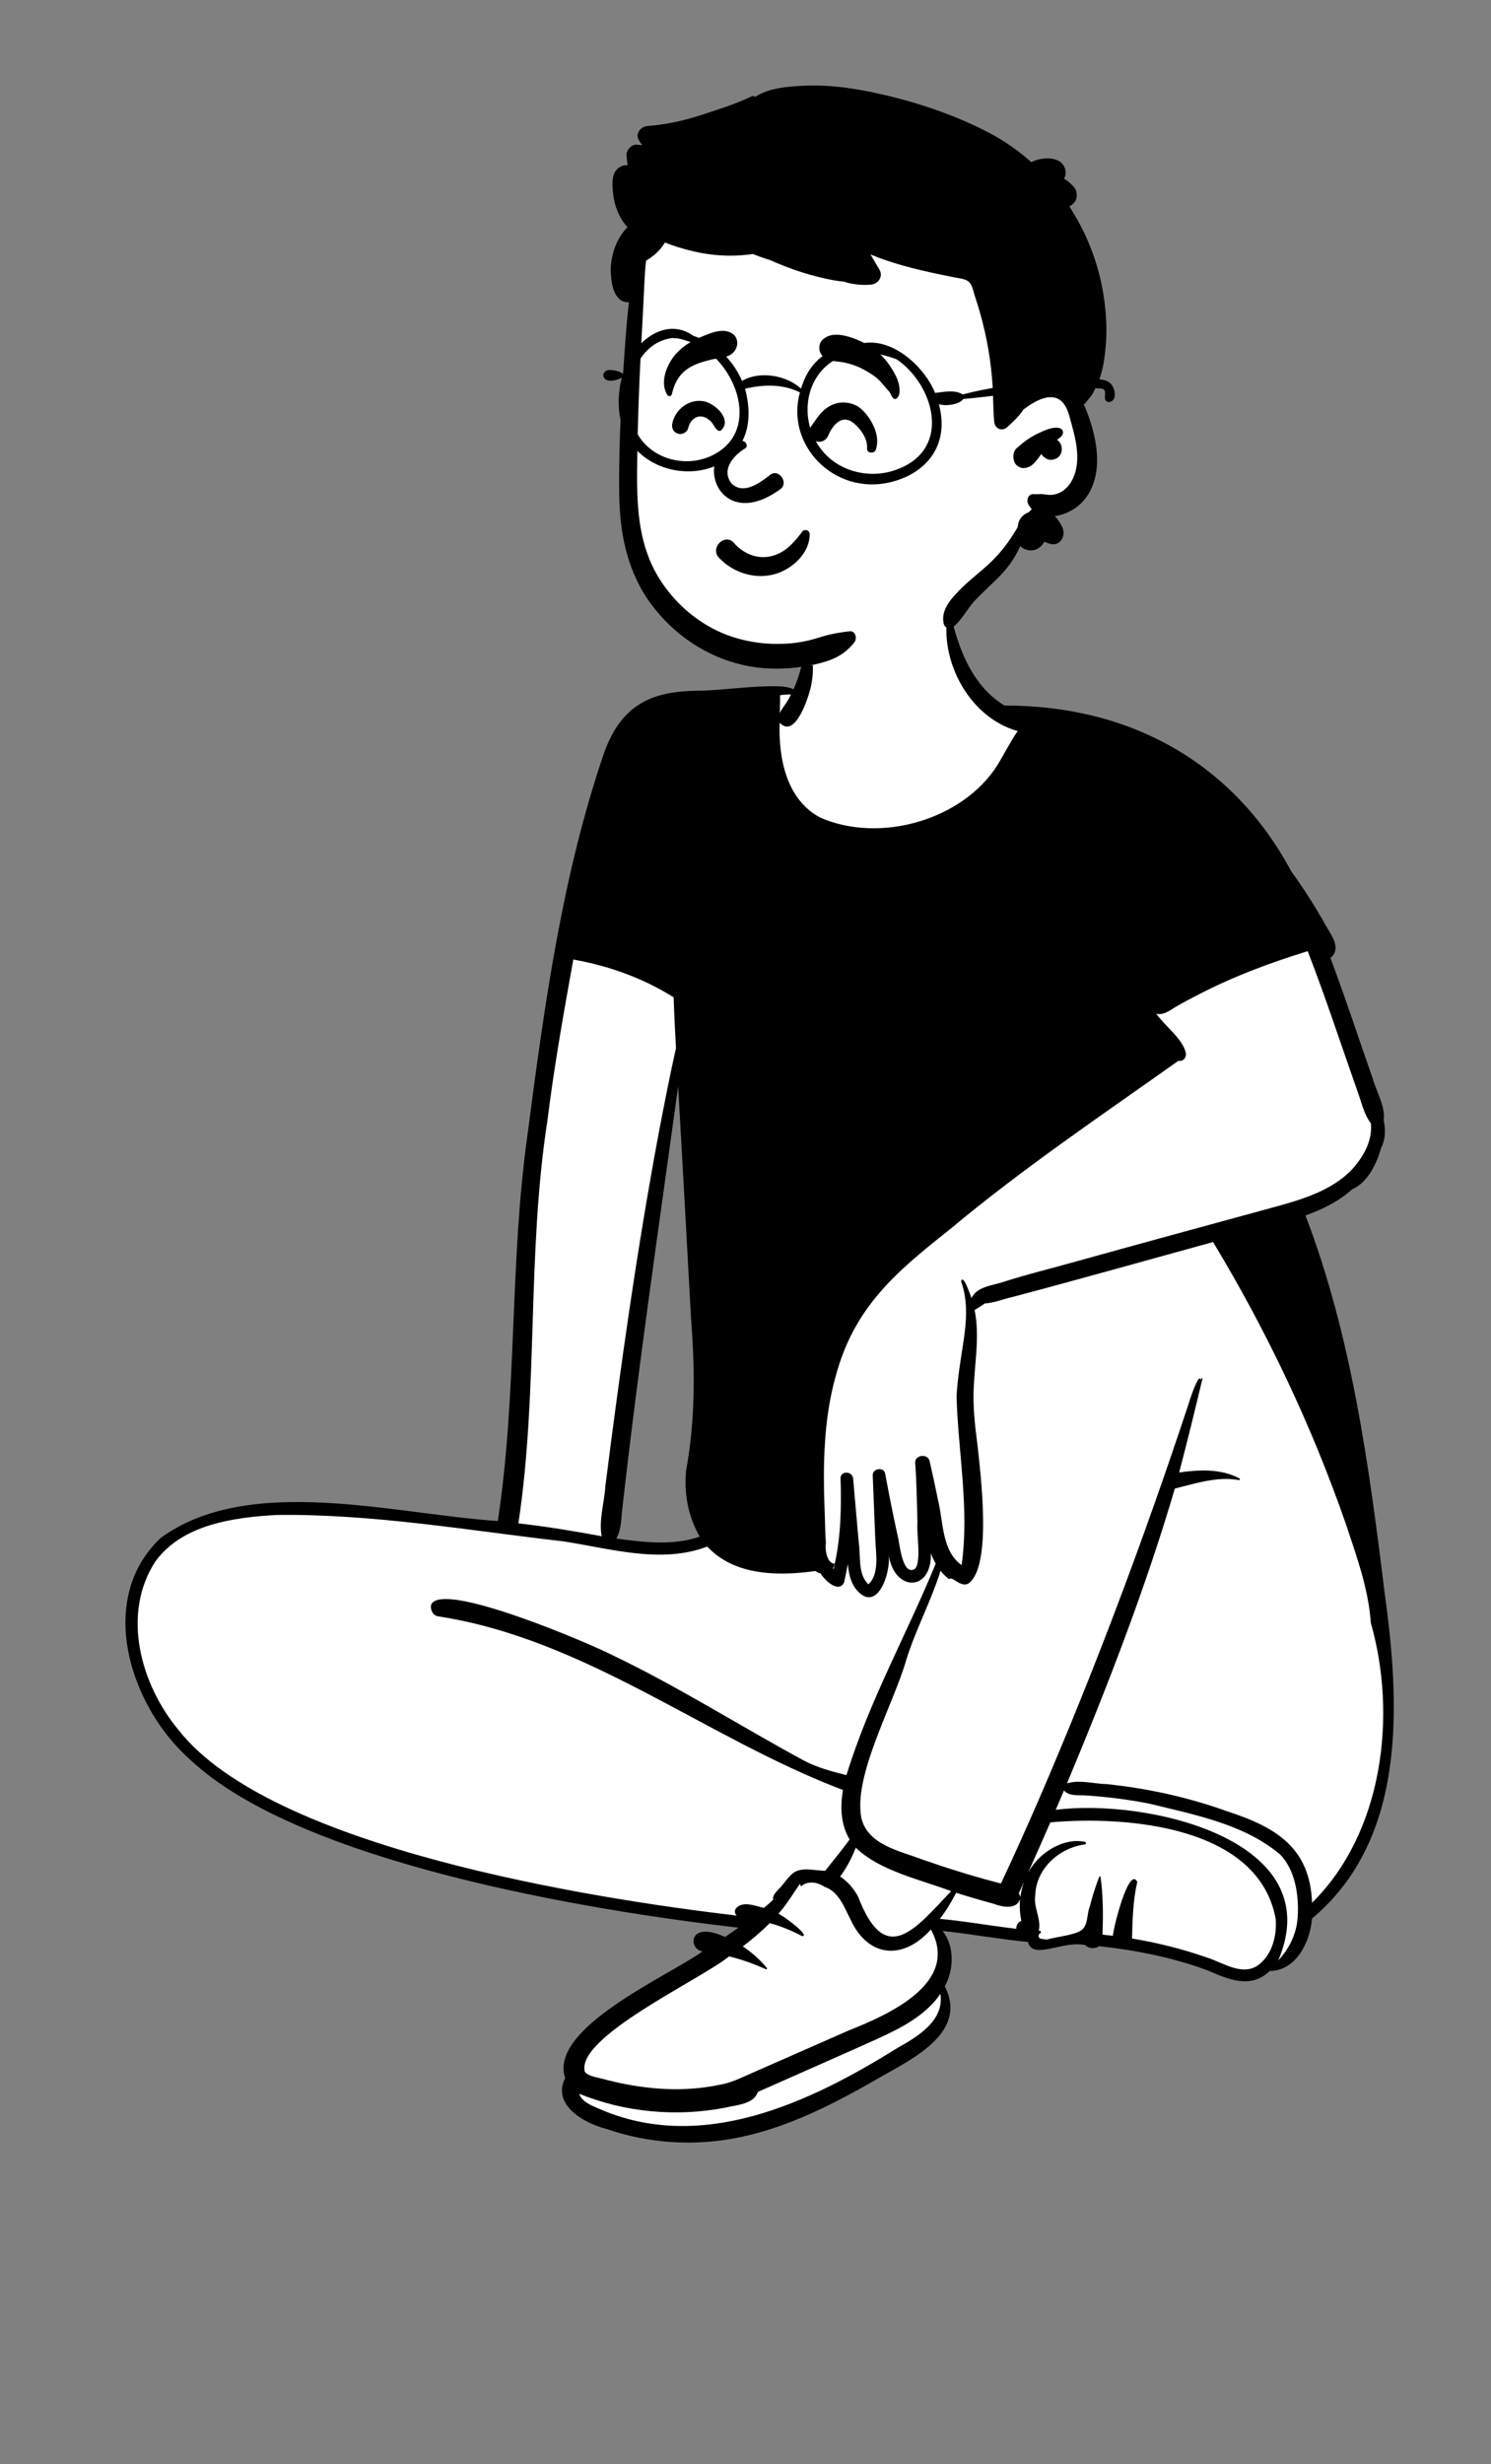 <svg width="445" height="735" viewBox="0 0 445 735" fill="none" xmlns="http://www.w3.org/2000/svg">
<rect x="0" y="0" width="445" height="735" fill="#808080" stroke="none"/>
<path fill-rule="evenodd" clip-rule="evenodd" d="M206.498 437.164C205.848 443.935 207.177 450.4 210.34 455.867L211.369 457.645L209.41 458.33C205.845 459.576 201.88 460.181 197.289 460.181C192.565 460.181 187.651 459.524 183.703 458.995L181.176 458.657L182.418 456.464C183.416 454.701 183.601 452.564 183.797 450.302C183.849 449.694 183.904 449.066 183.975 448.445C187.716 415.037 192.444 381.193 197.017 348.463C198.221 339.851 199.465 330.945 200.672 322.185L204.134 322.318C205.066 338.533 205.97 355.022 206.844 370.969C207.228 377.981 207.613 384.993 208 392.005C209.382 409.731 208.905 424.084 206.498 437.164ZM205.085 637.498C210.17 637.498 215.265 636.969 220.227 635.925C235.757 632.668 249.866 624.984 261.871 618.037C262.484 617.69 263.106 617.342 263.744 616.985C268.444 614.358 274.293 611.089 277.959 607.101C281.98 602.726 282.672 598.366 280.137 593.381L279.735 592.593L280.155 591.813C282.78 586.93 282.585 580.889 279.68 577.122L277.239 573.957L281.253 574.383C285.3 574.812 289.379 575.393 293.324 575.956C297.702 576.58 302.228 577.225 306.687 577.656L307.926 577.777L308.21 578.969C308.369 579.633 308.565 580.037 309.94 580.037C311.133 580.037 312.736 579.688 314.432 579.318C316.537 578.86 318.923 578.341 321.224 578.341C322.236 578.341 323.147 578.437 324.008 578.636L324.509 578.751L324.865 579.116C325.093 579.349 325.481 579.494 325.878 579.494C326.178 579.494 326.456 579.411 326.642 579.265L327.204 578.826L327.918 578.904C340.346 580.268 351.063 582.661 360.679 586.219L360.723 586.235L360.931 586.325C364.409 587.825 368.004 589.375 371.278 589.375C373.672 589.375 375.615 588.562 377.395 586.815L377.898 586.322L378.608 586.315C385.807 586.249 389.097 577.86 389.552 572.238L389.609 571.53L390.158 571.07C402.705 560.55 410.112 546.101 412.803 526.897C415.255 509.406 413.373 490.963 411.208 475.229C406.202 434.455 400.98 397.902 387.706 363.234L387.085 361.614L388.738 361.02C394.471 358.962 398.853 356.506 402.133 353.512L402.36 353.305L402.646 353.187C407.348 351.257 409.651 344.132 410.245 341.995L410.292 341.823L410.375 341.664C411.335 339.825 411.556 337.267 410.982 334.646L410.921 334.364L410.956 334.077C411.266 331.588 410.238 328.987 409.149 326.232C408.652 324.973 408.138 323.673 407.762 322.377C406.47 318.675 405.18 314.907 403.932 311.262C401.132 303.085 398.238 294.63 395.154 286.406L394.732 285.281L395.661 284.505C397.247 283.182 396.718 281.623 394.43 277.897C393.89 277.017 393.379 276.185 392.99 275.364C390.058 270.302 386.916 265.443 383.649 260.92L383.581 260.827L383.528 260.726C366.764 229.444 337.027 212.216 299.797 212.216L299.038 212.217L298.618 211.965C291.64 207.772 286.659 200.579 283.39 189.973L283.286 189.635L283.326 189.284C283.438 188.306 283.561 187.025 283.519 185.781C283.412 182.632 282.177 179.821 280.129 178.07C276.245 174.748 270.347 174.47 264.64 174.47L263.82 174.471C256.523 174.492 251.371 175.758 247.607 178.456C243.234 181.59 240.817 186.649 240.218 193.923C240.039 196.1 240.045 198.354 240.05 200.535L240.052 201.143L239.978 201.385C239.454 203.114 238.839 204.775 238.153 206.323L237.446 207.915L235.839 207.197C234.799 206.733 233.482 206.494 231.81 206.467C231.328 206.456 230.857 206.451 230.383 206.451C226.501 206.451 222.348 206.805 218.331 207.148C215.305 207.406 212.175 207.673 209.146 207.791L209.105 207.793C209.105 207.793 208.687 207.79 208.499 207.79C201.137 207.79 195.799 208.947 191.703 211.431C187.292 214.105 184.121 218.398 181.723 224.939C168.859 262.433 163.571 302.82 158.906 338.451C156.26 357.084 155.456 376.186 154.677 394.659C153.855 414.157 153.006 434.32 149.998 454.029L149.761 455.587L148.163 455.484C141.134 455.03 133.538 454.054 125.496 453.02C113.278 451.45 100.643 449.826 88.429 449.826C71.351 449.826 58.403 453.184 48.85 460.089C42.19 466.36 38.744 474.849 38.886 484.648C39.086 498.491 46.415 513.797 57.556 523.639L57.598 523.678C71.681 536.971 97.388 548.501 134.004 557.947C167.675 566.633 202.504 571.353 220.268 573.394L224.664 573.899L221.096 576.477C219.651 577.521 218.333 578.439 217.067 579.286L216.249 579.832L215.354 579.421C212.801 578.252 211.18 578.006 210.269 578.006C209.46 578.006 208.485 578.182 208.432 579.018C208.396 579.565 208.786 580.378 209.609 580.481L213.979 581.025L210.411 583.568C208.028 585.267 204.472 587.313 200.354 589.684C186.882 597.44 166.524 609.16 170.025 619.452L170.255 620.128L169.929 620.766C168.989 622.608 168.908 624.319 169.685 625.995C171.347 629.587 176.547 632.313 180.963 633.422L181.038 633.441L181.112 633.467C188.796 636.142 196.862 637.498 205.085 637.498Z" fill="white"/>
<path fill-rule="evenodd" clip-rule="evenodd" d="M219.868 571.378C219.337 570.838 219.113 570.131 219.609 569.3C221.527 566.853 225.504 568.526 227.979 569.091C228.913 568.315 229.841 567.535 230.734 566.713C230.424 564.789 232.739 563.509 233.691 562.025C234.625 560.931 235.504 559.689 236.624 558.773C239.353 556.646 243.136 558.085 246.304 557.988C248.743 554.887 251.256 551.884 253.576 548.68C250.902 544.189 250.713 538.927 251.601 533.922C210.573 518.368 175.06 488.917 130.688 482.111C129.162 481.857 128.306 480.004 128.686 478.645C131.782 471.264 176.261 490.308 182.91 493.757C202.52 503.139 220.889 514.833 239.948 525.151C243.922 527.261 248.294 528.395 252.639 529.491C259.317 507.592 270.614 487.518 279.275 466.405C278.713 465.431 278.234 464.409 277.828 463.358C278.115 474.97 266.813 474.807 265.252 463.792C265.896 469.534 261.551 481.831 255.279 473.762C253.808 471.735 253.286 469.14 253.037 466.522C252.715 468.332 252.349 470.134 251.943 471.929C250.333 475.487 245.938 471.161 244.917 469.306C244.328 469.2 243.777 468.932 243.374 468.603C232.284 470.142 219.221 470.054 211.084 461.306C197.281 466.596 182.005 461.856 168.046 459.744C139.64 456.481 111.121 451.507 82.46 451.887C69.664 452.629 54.568 454.693 46.474 465.603C36.092 481.328 41.961 502.568 53.413 516.181C80.963 551.033 175.53 566.187 219.868 571.378ZM219.093 583.932C218.592 583.798 218.087 583.675 217.585 583.558C209.543 590.248 171.672 607.618 174.553 617.993C175.571 619.284 178.007 619.578 179.548 619.995C182.232 620.72 184.941 621.348 187.676 621.845C196.518 623.452 205.676 623.732 214.507 621.899C217.756 621.405 220.689 620.021 223.648 618.682C233.209 614.479 243.739 609.836 253.255 605.668C265.343 600.88 286.545 591.444 277.825 575.521C269.563 584.806 259.076 583.995 253.794 572.455C251.972 568.951 250.382 564.229 246.104 562.813C243.847 561.288 240.96 560.971 239.075 562.67C238.938 562.459 238.816 562.162 238.75 561.899C236.624 564.923 234.79 568.106 232.298 570.87C233.154 570.916 242.06 577.502 239.431 577.505C236.269 575.878 233.128 574.522 229.713 573.645C227.239 576.132 224.518 578.445 221.698 580.583C224.437 582.39 226.897 584.603 228.875 587.004C229.046 587.216 228.837 587.49 228.582 587.375C225.51 586.008 222.351 584.806 219.093 583.932ZM178.33 628.797C209.088 642.601 241.651 627.23 267.881 610.841C273.935 607.464 281.898 602.676 280.674 594.724C276.215 601.243 268.864 604.954 261.809 608.172C249.956 613.525 238.025 618.707 226.142 623.995C225.02 627.715 219.653 627.857 216.41 628.683C201.972 631.481 186.452 630.09 172.864 624.512C173.651 626.838 176.223 627.906 178.33 628.797ZM301.05 575.044C301.81 575.141 302.57 575.229 303.33 575.315C303.251 574.31 303.858 573.305 304.832 572.994C304.394 570.864 304.232 568.663 304.467 566.502C303.196 569.782 299.094 568.786 296.489 567.84C292.768 566.83 289.069 565.742 285.391 564.583C283.94 567.275 282.403 569.928 280.514 572.366C287.39 572.977 294.201 574.19 301.05 575.044ZM304.075 564.726C304.258 565.111 304.519 565.519 304.525 565.982C304.711 564.386 305.073 562.81 305.624 561.299C305.108 562.441 304.592 563.584 304.075 564.726ZM308.415 556.169C311.798 551.764 318.049 548.163 323.828 549.391C324.199 549.471 324.208 550.068 323.828 550.142C316.065 551.196 309.248 557.348 308.978 565.303C308.366 568.903 310.872 572.438 310.028 575.892C310.196 575.904 310.365 575.912 310.53 575.924C310.591 576.155 310.646 576.36 310.719 576.54C309.88 576.68 309.633 578.028 310.623 578.268C311.209 578.41 311.821 578.485 312.444 578.516C315.609 577.662 318.948 577.465 321.974 576.203C324.968 574.882 324.219 571.167 325.275 568.595C326.05 565.628 326.941 562.673 328.063 559.827C328.144 559.598 328.455 559.65 328.481 559.881C329.273 565.56 329.247 571.335 329.055 577.06C330.094 577.166 331.126 577.283 332.162 577.411C332.095 575.812 336.896 556.332 339.426 561.331C338.152 566.827 337.999 572.569 337.862 578.225C345.373 579.461 352.773 581.303 359.973 583.809C365.047 585.345 371.081 589.891 376.006 585.782C379.821 582.63 381.106 577.131 380.746 572.452C375.786 544.766 336.606 541.531 313.477 543.578C311.293 548.615 309.068 553.634 306.814 558.642C307.281 557.779 307.815 556.952 308.415 556.169ZM387.3 571.912C387.723 565.625 386.664 557.799 382.003 553.114C371.333 544.101 356.393 541.265 343.061 538.002C336.85 536.777 330.555 535.964 324.234 535.558C321.991 535.381 319.143 535.889 317.559 534.056C316.744 535.986 315.917 537.914 315.09 539.841C341.634 536.366 397.012 548.437 381.504 584.768C384.788 581.214 386.963 576.886 387.3 571.912ZM255.427 551.13C254.206 554.179 252.712 557.083 250.759 559.738C252.979 561.188 254.789 563.332 256.065 565.637C264.246 587.021 272.995 575.567 283.865 564.092C274.666 560.623 262.482 558.025 255.427 551.13ZM391.593 567.561C412.865 546.565 416.993 511.587 409.135 484.092C408.436 473.897 404.868 464.181 401.671 454.528C391.491 425.246 378.104 397.074 362.047 370.476C342.127 375.944 322.241 381.557 302.274 386.845C299.524 387.441 296.771 388.621 293.948 388.792C292.939 389.434 291.926 390.142 290.876 390.764C292.405 398.248 290.995 405.888 290.638 413.417C290.314 419.344 290.955 425.149 291.741 431.013C292.62 439.544 296.237 467.292 288.988 472.372C286.531 473.557 284.335 470.048 283.276 471.013C282.321 470.348 281.431 469.483 280.706 468.529C277.906 477.574 273.332 485.965 270.506 495.019C266.747 508.323 254.4 529.859 257.142 542.55C259.262 550.387 268.539 552.077 275.235 554.639C282.971 557.328 290.795 559.798 298.746 561.802C302.628 553.571 306.338 545.262 309.979 536.923C326.618 498.445 341.355 459.164 354.525 419.416C354.772 418.533 357.8 408.975 358.354 411.641C358.401 411.367 358.746 410.659 358.877 411.264C356.643 420.598 354.378 429.928 351.926 439.21C357.948 438.368 364.423 438.039 369.935 440.989C370.219 441.14 370.01 441.514 369.729 441.468C363.202 440.338 356.907 442.473 350.638 444.007C341.834 473.951 330.474 503.135 318.449 531.955C322.168 530.77 326.485 532.081 330.366 532.175C342.591 533.437 354.676 536.109 366.225 540.266C380.741 544.969 391.004 551.101 391.593 567.561ZM403.304 349.046C406.878 345.2 409.686 340.289 409.143 335.079C406.997 332.218 406.286 328.486 405.036 325.18C400.148 311.344 395.611 297.403 390.29 283.716C378.974 287.193 367.841 291.364 357.339 296.843C355.407 297.828 353.495 298.851 351.607 299.91C349.628 301.018 347.47 302.942 345.097 302.391C347.691 306.06 353.031 309.877 353.933 314.116C354.128 315.459 353.176 316.703 351.714 316.404C328.829 332.646 305.195 348.546 283.563 366.639C267.364 379.453 254.928 389.845 249.373 410.636C245.628 424.104 245.616 438.179 246.167 452.027C246.275 454.719 246.278 457.474 246.495 460.184C246.17 462.211 246.788 466.336 249.068 466.411C249.016 466.902 248.854 467.356 248.595 467.755C248.668 467.852 248.743 467.944 248.822 468.038C248.935 467.484 249.045 466.933 249.149 466.379C250.925 458.522 251.163 449.406 250.867 441.04C250.742 438.642 254.423 438.699 254.629 441.04C255.183 447.364 255.737 453.688 256.291 460.009C256.956 464.106 255.909 469.466 259.187 472.58C262.52 469.503 261.417 463.433 261.255 459.461C260.994 452.983 260.712 446.508 260.472 440.029C260.396 437.977 263.799 437.448 264.185 439.535C265.279 445.486 266.462 451.418 267.736 457.334C268.504 459.621 269.032 469.882 272.873 468.101C275.162 466.539 273.511 457.383 273.813 454.351C273.671 448.349 273.587 442.356 273.146 436.369C272.966 433.954 276.902 433.44 277.442 435.798C278.318 439.615 279.156 443.433 279.917 447.276C281.585 453.754 280.978 462.536 287.001 466.842C289.359 450.014 285.965 433.303 285.489 416.535C285.773 411.102 286.708 405.723 287.531 400.355C288.442 394.419 288.973 387.958 286.841 382.234C287.424 379.67 289.716 386.605 289.93 387.182C291.657 383.784 295.86 383.521 299.184 382.462C306.573 380.072 314.141 378.271 321.617 376.147C341.442 370.645 361.29 365.229 381.144 359.824C389.075 357.631 397.424 355.036 403.304 349.046ZM204.78 438.556C207.516 423.741 207.44 408.729 206.271 393.751C204.986 370.522 203.739 347.287 202.404 324.061C196.611 366.099 190.435 408.089 185.713 450.262C185.376 453.197 185.428 456.303 183.946 458.922C192.138 460.018 200.87 461.123 208.836 458.339C205.34 452.301 204.107 445.426 204.78 438.556ZM163.387 334.205C157.193 374.048 160.727 414.591 154.719 454.388C163.053 455.321 171.324 456.703 179.571 458.222C178.669 453.306 180.38 448.229 180.676 443.279C185.156 407.966 190.101 372.678 196.655 337.674C198.262 329.297 199.886 320.955 201.749 312.624C201.467 307.579 201.221 302.534 201.058 297.486C191.964 291.773 181.709 288.075 171.103 286.211C168.237 302.165 165.374 318.108 163.387 334.205ZM235.083 209.003C235.446 208.384 235.791 207.75 236.122 207.108C235.002 207.15 233.911 207.19 232.809 207.373C232.858 209.146 232.759 210.933 232.739 212.721C233.291 211.413 234.369 210.22 235.083 209.003ZM48.026 458.685C74.48 439.464 117.93 451.71 148.575 453.685C154.417 415.407 152.033 376.504 157.478 338.162C162.493 299.858 167.782 261.021 180.378 224.321C185.576 210.131 194.569 205.917 209.375 206.031C216.888 205.737 224.834 204.535 232.136 204.706C233.737 204.732 235.411 204.944 236.855 205.589C238.886 201.015 239.988 196.104 240.545 191.156C240.58 190.842 240.98 190.785 241.099 191.085C242.817 195.393 243 200.096 242.066 204.607C241.389 207.839 237.366 220.558 232.693 215.582C232.322 226.017 234.616 238.479 244.847 243.896C262.726 251.684 287.439 244.592 297.795 228.061C299.796 224.758 301.523 221.243 303.739 218.071C288.297 213.703 279.63 195.216 283.267 181.138C285.515 192.087 289.615 204.321 299.823 210.454C336.995 210.371 367.901 227.288 385.365 259.87C388.782 264.601 391.941 269.517 394.836 274.519C396.394 277.866 400.957 282.519 397.084 285.751C401.558 297.68 405.526 309.774 409.721 321.797C410.873 325.803 413.507 330.005 412.981 334.217C413.55 336.812 413.524 339.881 412.221 342.377C410.986 346.825 408.213 352.809 403.614 354.696C399.713 358.257 394.778 360.709 389.632 362.556C403.356 398.394 408.581 437.043 413.231 474.907C417.788 508.032 420.141 548.326 391.584 572.266C391.03 579.116 386.963 587.844 378.922 587.918C373.352 593.382 366.564 590.384 360.365 587.712C349.901 583.84 338.927 581.694 328.022 580.497C326.853 581.411 324.95 581.259 323.909 580.195C317.303 578.673 308.148 584.834 306.814 579.253C298.297 578.427 289.872 576.88 281.364 575.978C284.95 580.626 284.691 587.481 281.991 592.503C288.869 606.022 272.847 613.851 263.051 619.398C249.826 627.05 236.014 634.31 220.889 637.482C207.591 640.277 193.661 639.43 180.83 634.964C174.088 633.271 164.672 627.712 168.673 619.881C163.602 604.977 199.213 589.534 209.688 582.07C205.407 581.537 205.25 572.657 216.387 577.759C217.733 576.86 219.055 575.932 220.364 574.987C175.319 569.814 89.292 555.581 56.691 524.814C38.781 508.994 28.448 476.994 48.026 458.685Z" fill="black"/>
<path fill-rule="evenodd" clip-rule="evenodd" d="M189.686 119.296C190.532 111.873 189.437 96.358 189.364 95.416C188.9 89.457 191.696 65.927 196.983 68.095C205.851 61.086 217.662 59.538 228.707 58.799C251.648 57.263 276.053 60.789 293.768 76.203C302.528 84.208 311.057 95.85 310.372 107.973C318.331 119.464 329.552 135.226 319.635 148.659C316.264 152.951 310.906 154.549 306.672 157.8C298.154 164.659 292.81 174.503 284.211 181.322C261.43 201.76 222.747 206.03 200.365 182.783C183.057 165.947 185.855 140.759 188.9 119.296C190.947 104.865 188.035 133.776 189.686 119.296Z" fill="white"/>
<path fill-rule="evenodd" clip-rule="evenodd" d="M259.353 27.322C253.218 26.086 246.917 25.317 240.652 25.548L240.169 25.567C235.455 25.755 229.484 26.171 225.372 28.908C225.135 28.671 224.755 28.549 224.41 28.714C219.522 31.043 214.147 32.727 209.001 34.4C203.879 36.065 198.565 37.164 193.197 37.607C191.177 37.774 189.448 39.952 190.727 41.905C191.031 42.37 191.328 42.84 191.623 43.311C191.129 43.26 190.636 43.207 190.142 43.157C188.517 42.994 186.894 44.725 186.991 46.304C187.051 47.297 187.158 48.279 187.317 49.248C186.698 49.235 186.083 49.328 185.489 49.579C182.48 50.847 182.689 54.426 182.915 57.148C183.227 60.927 184.642 64.928 187.27 67.756C185.308 69.791 183.919 72.221 183.09 75.107C182.489 77.214 182.155 79.458 182.32 81.652L182.372 82.309C182.577 84.689 182.982 87.325 184.698 89.037C185.578 89.92 186.663 90.242 187.697 90.14C187.072 95.626 186.671 101.143 186.294 106.641L186.117 109.269C185.275 121.975 184.642 134.764 184.808 147.492C184.961 159.386 187.315 170.931 194.622 180.588C201.277 189.382 210.831 195.865 221.64 198.329C227.465 199.659 233.412 199.754 239.308 198.906C242.166 198.494 245.042 197.862 247.755 196.865C250.757 195.759 252.915 194.13 254.935 191.689C255.891 190.532 255.431 188.067 253.528 188.299C250.65 188.647 248.024 189.067 245.265 189.917L244.87 190.041C242.122 190.92 239.276 191.576 236.403 191.854C230.519 192.423 224.545 191.85 218.909 190.069C209.731 187.165 201.827 180.694 196.76 172.563C190.747 162.925 190.067 151.985 190.154 140.903C190.247 128.743 190.643 116.575 191.29 104.427L191.4 102.403C191.742 96.152 192.072 89.897 192.362 83.642C192.453 81.68 192.59 79.702 192.838 77.744C195.106 76.417 197.138 74.589 198.462 72.332C201.123 73.431 203.922 74.224 206.497 74.855C212.461 76.32 218.653 76.675 224.723 75.758C226.361 76.434 228.031 77.027 229.726 77.538C230.185 77.741 230.643 77.941 231.101 78.136C235.189 79.882 239.336 81.362 243.651 82.445L244.711 82.709C246.982 83.268 249.449 83.818 251.866 83.991C252.262 84.144 252.691 84.273 253.159 84.387C255.36 84.921 257.644 85.09 259.899 84.901C262.097 84.717 263.685 82.5 262.474 80.424C261.59 78.909 260.697 77.398 259.797 75.891C262.93 77.194 266.165 78.277 269.427 79.195C272.721 80.122 276.061 80.903 279.407 81.621C281.195 82.001 282.991 82.339 284.775 82.719C286.053 82.99 288.014 83.132 289.056 83.971C290.207 84.893 290.533 87.044 290.97 88.37C291.544 90.093 292.082 91.823 292.574 93.574C293.552 97.066 294.354 100.61 294.975 104.189C295.596 107.771 296.013 111.389 296.245 115.019C296.476 118.645 296.375 122.295 296.748 125.905C296.948 127.82 299.008 128.805 300.529 127.467C300.707 127.31 300.887 127.151 301.065 126.991L301.33 126.749C302.632 125.571 303.893 124.323 304.935 122.919C305.123 122.66 305.304 122.389 305.473 122.114C305.501 122.114 305.524 122.106 305.552 122.087L305.84 121.87C309.019 119.507 314.33 116.428 317.43 120.352C318.417 121.602 318.923 123.194 319.343 124.73L320.079 127.479C320.556 129.273 321.004 131.077 321.266 132.913C321.86 137.026 321.561 141.766 318.727 145.063C317.595 146.381 316.034 147.323 314.294 147.57C313.322 147.704 312.363 147.539 311.4 147.417C310.422 147.295 309.479 147.492 308.5 147.397C306.943 147.244 306.263 149.104 306.845 150.274C307.159 150.902 307.529 151.443 307.949 151.902C307.612 152.193 307.289 152.507 306.979 152.836C306.059 153.131 305.234 153.762 304.616 154.598C304.117 155.273 303.858 156.007 303.814 156.78C303.76 156.972 303.713 157.169 303.669 157.369L302.826 158.735C302.64 159.035 302.456 159.331 302.27 159.621C300.124 162.996 297.742 165.853 294.782 168.545C291.933 171.135 288.84 173.454 286.163 176.232L285.847 176.562C283.352 179.188 280.721 182.366 281.698 186.184C281.949 187.165 283.321 187.871 284.217 187.208C287.098 185.073 288.549 181.691 290.993 179.101C293.509 176.432 296.296 174.035 298.819 171.374C301.205 168.863 303.088 166.018 304.506 162.886C305.073 163.51 305.898 163.954 307.041 164.126C309.007 164.42 310.839 163.271 311.695 161.572C312.246 161.815 312.807 162.035 313.374 162.207C316.353 163.118 318.228 159.81 317.103 157.365C316.502 156.054 315.752 154.916 314.82 153.959C317.733 153.558 320.696 152.055 322.61 150.18C327.413 145.467 328.073 138.384 326.992 132.085C326.419 128.746 325.429 125.367 324.143 122.232C323.919 121.686 323.679 121.137 323.416 120.595C323.562 120.592 323.711 120.529 323.805 120.407C324.674 119.222 325.731 118.253 326.376 116.926C326.969 115.71 327.629 114.478 328.097 113.21C329.06 110.616 329.532 107.689 329.846 104.946C330.494 99.33 330.243 93.75 329.382 88.17C327.917 78.666 324.376 69.57 319.16 61.589C319.444 61.44 319.716 61.261 319.97 61.048L320.095 60.939L320.298 60.755C321.787 59.41 321.658 56.89 320.298 55.528L319.869 55.098C319.325 54.558 318.856 54.131 317.978 53.544C317.848 53.457 317.715 53.375 317.581 53.299C318.041 52.451 318.201 51.459 317.88 50.364C316.764 46.552 311.269 46.687 307.787 48.349C303.934 44.916 299.661 41.936 295.03 39.522C284.001 33.777 271.53 29.771 259.353 27.322ZM316.364 127.741C314.305 127.07 311.569 128.479 309.718 129.327C307.371 130.402 305.375 131.991 303.441 133.671C302.478 134.511 302.305 135.884 302.545 137.057C302.569 137.175 302.592 137.297 302.62 137.418C302.875 138.67 304.275 139.655 305.513 139.62C308.103 139.549 309.337 137.316 310.803 135.425C310.976 135.731 311.192 136.013 311.46 136.225L311.64 136.367C312.249 136.829 312.92 137.199 313.723 137.163C314.293 137.136 314.839 136.991 315.343 136.728C316.601 136.064 317.154 134.44 316.813 133.117C316.601 132.285 316.113 131.634 315.476 131.183L315.714 131.021C316.222 130.668 316.685 130.296 317.046 129.747L317.127 129.617H317.096C317.489 128.942 317.233 128.024 316.364 127.741Z" fill="black"/>
<path fill-rule="evenodd" clip-rule="evenodd" d="M192.621 132.555C197.368 137.5 205.293 138.918 211.609 136.267C227.827 129.437 219.889 108.135 207.382 102.414C205.819 102.021 203.732 101.09 201.829 100.879C201.657 100.794 201.283 101.04 200.829 100.807C187.037 102.359 183.897 123.938 192.621 132.555ZM244.93 133.821C250.254 140.939 260.153 143.135 268.241 139.826C284.219 133.484 278.552 114.594 267.62 107.188C244.528 98.442 234.992 120.696 244.93 133.821ZM279.566 118.049C279.581 118.042 279.596 118.038 279.611 118.031C279.527 117.994 279.442 117.956 279.358 117.918C279.385 117.99 279.415 118.061 279.442 118.134C279.483 118.105 279.52 118.071 279.566 118.049ZM181.629 110.354C182.932 110.357 184.815 110.573 185.895 111.485C188.556 102.438 198.379 94.066 206.922 100.171C213.649 102.352 218.641 107.188 221.479 113.618C226.594 110.551 234.638 111.86 239.074 115.916C241.979 106.24 249.13 102.852 257.64 102.352C266.929 100.818 276.187 109.911 279.076 117.205C281.478 116.93 285.067 116.159 287.327 117.654C301.993 113.777 327.634 111.64 330.615 113.794C332.74 114.615 333.906 119.67 330.938 119.943C328.352 119.573 331.24 116.239 328.633 115.875C314.743 115.007 301.259 117.827 287.516 119.01C286.289 120.674 282.324 121.23 280.209 120.562C283.54 132.936 276.35 141.354 265.575 143.876C248.892 147.739 234.377 132.696 238.739 117.049C233.686 114.515 227.872 114.624 222.367 115.958C231.567 150.086 177.037 148.554 185.554 112.654C179.886 115.496 178.655 110.928 181.629 110.354Z" fill="black"/>
<path fill-rule="evenodd" clip-rule="evenodd" d="M222.439 171.157C225.338 171.992 228.449 172.067 231.404 171.204C234.084 170.422 236.836 168.7 238.809 166.421C240.561 164.397 241.696 161.937 241.651 159.311C241.646 159.011 241.538 158.761 241.372 158.566C241.194 158.357 240.945 158.213 240.678 158.151C240.403 158.087 240.113 158.11 239.865 158.221C239.642 158.323 239.45 158.494 239.33 158.745C239.027 159.142 238.725 159.532 238.422 159.911C235.984 162.906 233.624 165.144 229.959 165.946C227.97 166.382 225.984 166.189 224.162 165.524C222.211 164.813 220.448 163.562 219.066 161.961C218.442 161.238 217.705 160.943 216.984 160.938C216.167 160.932 215.359 161.31 214.751 161.914C214.153 162.507 213.753 163.313 213.716 164.157C213.685 164.897 213.927 165.67 214.573 166.36C216.7 168.633 219.457 170.297 222.439 171.157ZM222.529 133.654C219.557 135.451 215.029 139.641 218.226 144.096C221.989 148.024 227.406 143.52 230.076 141.484C232.551 139.905 235.333 143.965 233.036 145.808C213.745 160.018 205.916 134.124 221.026 131.541C222.689 131.256 223.307 133.098 222.529 133.654ZM250.325 125.747C251.28 125.139 252.404 124.93 253.649 125.494C254.622 125.934 256.329 127.402 257.516 129.331C258.329 130.651 258.905 132.199 258.785 133.812C258.757 134.186 258.896 134.463 259.116 134.667C259.289 134.828 259.539 134.947 259.833 134.984C260.083 135.015 260.362 134.987 260.589 134.916C261.022 134.782 261.25 134.503 261.336 134.275C262.168 132.078 261.81 129.626 260.878 127.414C259.62 124.429 257.336 121.928 255.839 121.122C253.279 119.742 250.258 119.679 247.693 121.085C245.51 122.281 244.145 124.213 242.788 126.182C242.499 126.601 242.213 127.017 241.917 127.425C241.323 128.243 241.264 129.054 241.494 129.75C241.749 130.521 242.398 131.171 243.209 131.511C243.959 131.826 244.83 131.87 245.6 131.547C246.251 131.274 246.848 130.742 247.226 129.838C247.862 128.317 248.923 126.639 250.325 125.747ZM201.82 129.131C202.474 129.47 202.986 129.572 203.711 129.356C204.113 129.236 204.509 129.006 204.82 128.697C205.127 128.391 205.349 128.01 205.436 127.588C205.648 126.546 206.221 125.57 207.038 124.934C207.736 124.39 208.617 124.102 209.595 124.265C210.649 124.44 211.654 125.113 212.346 125.907C212.578 126.172 212.759 126.474 212.941 126.773C213.282 127.333 213.614 127.854 214.084 128.265C214.262 128.422 214.531 128.53 214.791 128.53C214.897 128.53 215.004 128.513 215.107 128.481C216.156 127.433 216.358 126.638 216.324 125.849C216.289 125.022 215.961 124.184 215.431 123.403C214.189 121.57 211.83 120.067 210.238 119.726C208.058 119.26 205.892 119.82 204.157 121.031C202.37 122.278 201.047 124.213 200.634 126.395C200.535 126.92 200.577 127.487 200.778 127.978C200.975 128.459 201.317 128.87 201.82 129.131ZM245.517 106.204C246.825 107.472 248.374 107.668 249.941 107.843C250.811 107.941 251.506 108.02 252.19 108.174C254.069 108.596 255.927 109.231 257.622 110.147C259.394 111.104 261.325 112.259 262.714 113.737C263.044 114.089 263.356 114.458 263.667 114.828C263.952 115.166 264.226 115.491 264.514 115.804C264.846 116.164 265.161 116.541 265.474 116.917C265.667 117.234 265.706 117.312 265.745 117.394C265.803 117.516 265.871 117.652 265.949 117.799C266.056 118 266.181 118.219 266.312 118.419C266.53 118.783 266.647 118.883 266.748 118.928C266.916 119.002 267.075 119.039 267.229 119.019C267.374 119 267.51 118.931 267.644 118.818C268.316 118.253 268.514 117.327 268.494 116.343C268.463 114.85 267.91 113.198 267.4 112.182C266.213 109.821 264.568 107.367 262.59 105.605C260.333 103.594 257.864 102.071 255.027 101.022C253.265 100.37 251.224 99.771 249.304 99.847C247.921 99.901 246.602 100.31 245.512 101.331C244.843 101.958 244.522 102.849 244.522 103.74C244.522 104.648 244.855 105.562 245.517 106.204ZM199.159 117.818C199.242 117.953 199.357 118.047 199.486 118.103C199.62 118.162 199.77 118.179 199.914 118.155C200.057 118.131 200.193 118.066 200.301 117.967C200.405 117.873 200.484 117.747 200.519 117.593C201.388 113.797 203.074 110.973 206.674 109.152C208.445 108.256 210.482 107.687 212.41 107.233C212.97 107.101 213.562 107.016 214.158 106.929C216.026 106.658 217.908 106.347 219.126 104.844C219.86 103.939 220.168 102.782 219.994 101.723C219.83 100.727 219.244 99.813 218.18 99.265C215.531 97.902 212.239 99.24 209.563 100.379C209.365 100.463 209.17 100.546 208.979 100.626C206.363 101.725 203.977 103.175 202.016 105.249C200.459 106.895 199.017 109.327 198.437 111.83C197.953 113.912 198.067 116.037 199.159 117.818Z" fill="black"/>
</svg>
